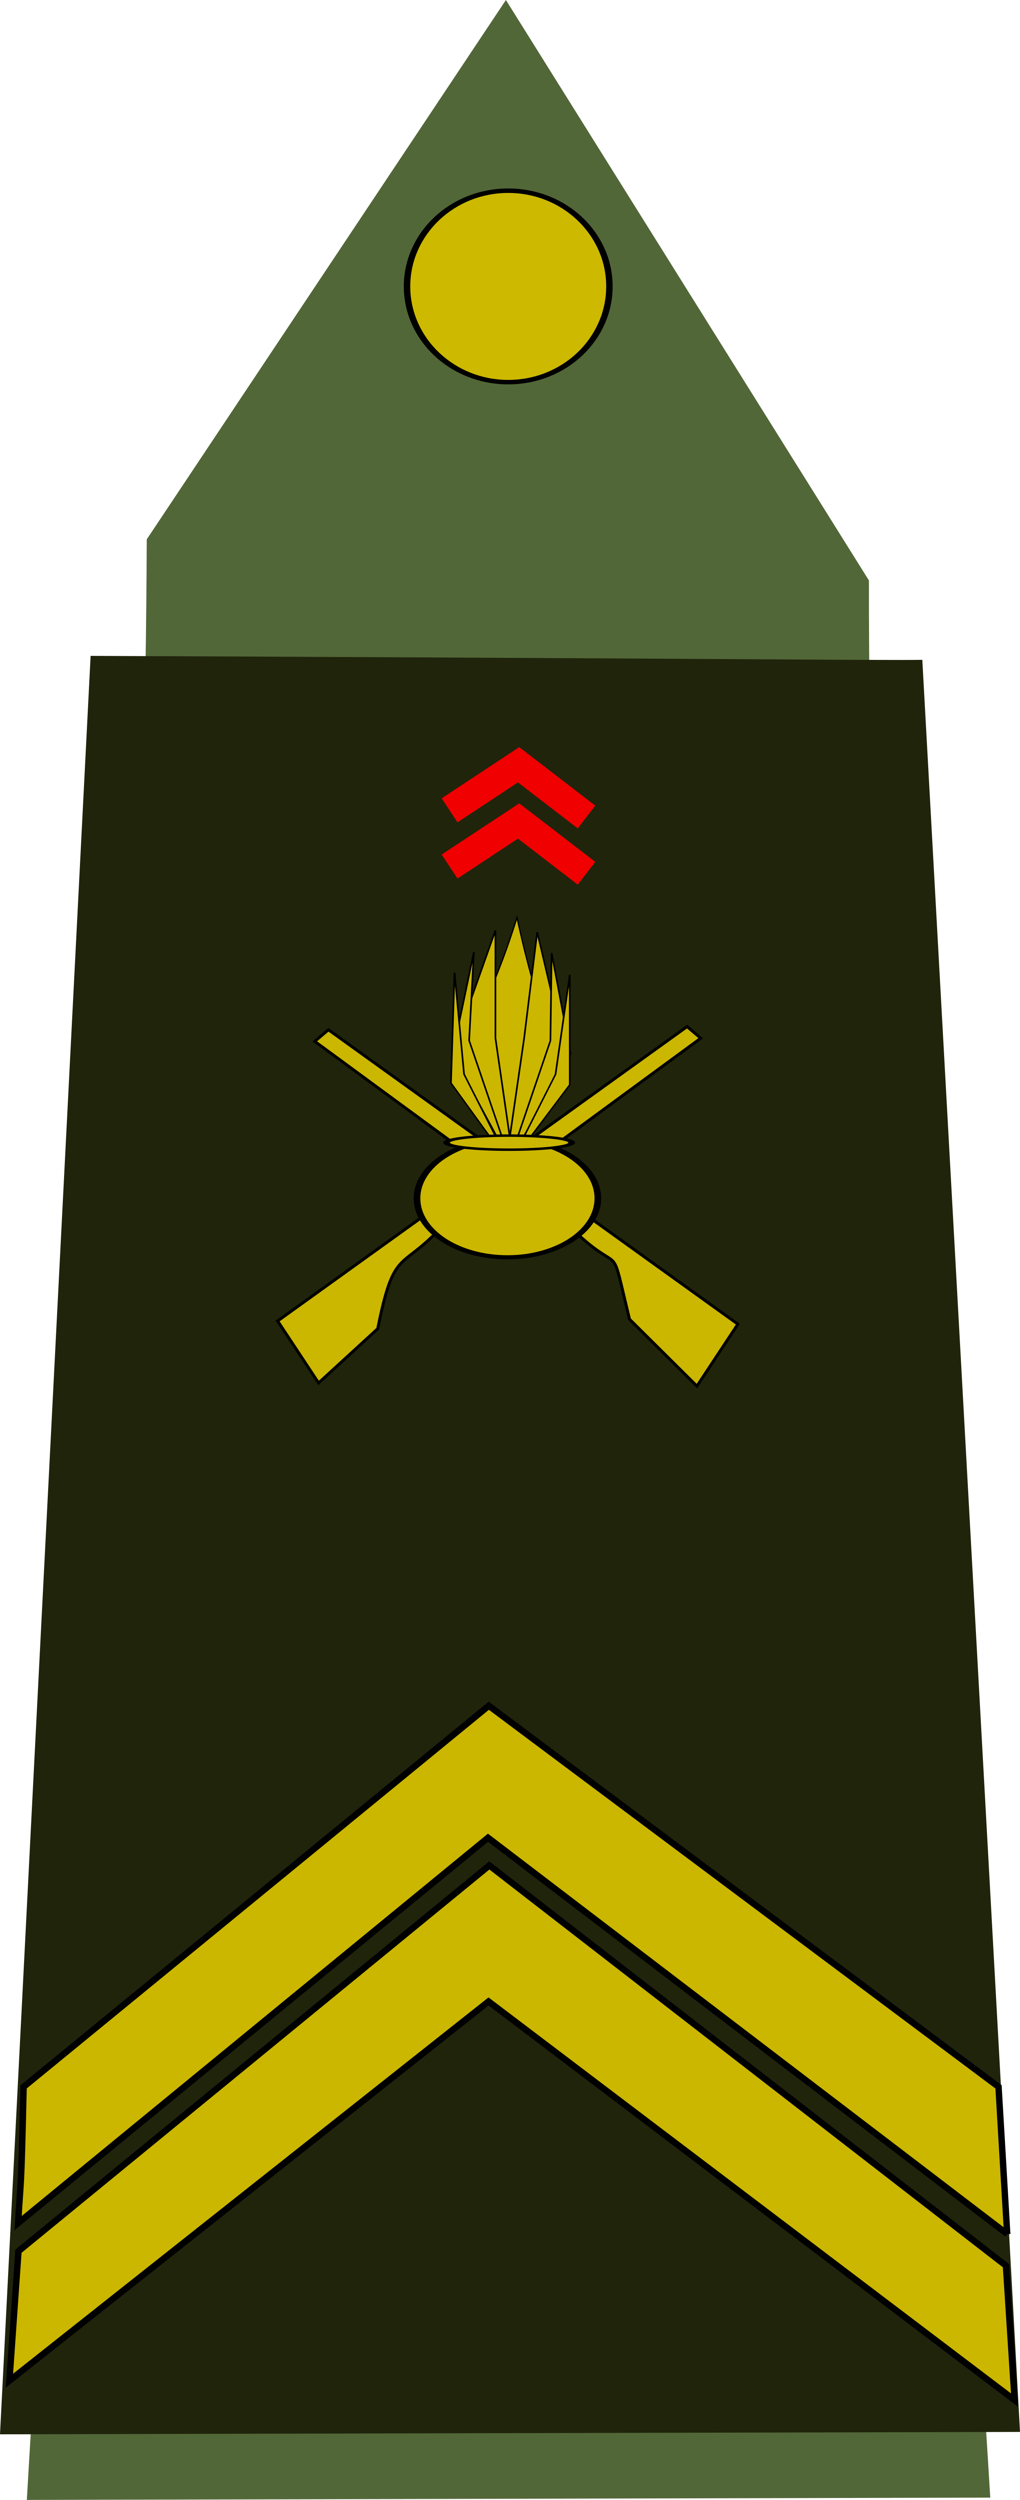 <?xml version="1.0" encoding="UTF-8" standalone="no"?>
<!-- Created with Inkscape (http://www.inkscape.org/) -->

<svg
   xmlns:dc="http://purl.org/dc/elements/1.1/"
   xmlns:cc="http://creativecommons.org/ns#"
   xmlns:rdf="http://www.w3.org/1999/02/22-rdf-syntax-ns#"
   xmlns:svg="http://www.w3.org/2000/svg"
   xmlns="http://www.w3.org/2000/svg"
   xmlns:sodipodi="http://sodipodi.sourceforge.net/DTD/sodipodi-0.dtd"
   xmlns:inkscape="http://www.inkscape.org/namespaces/inkscape"
   width="159.188"
   height="390.061"
   id="svg2"
   sodipodi:version="0.32"
   inkscape:version="0.48.2 r9819"
   sodipodi:docname="Army-FRA-OR-05 (alt).svg"
   version="1.0">
  <defs
     id="defs4" />
  <sodipodi:namedview
     id="base"
     pagecolor="#ffffff"
     bordercolor="#666666"
     borderopacity="1.0"
     inkscape:pageopacity="0.0"
     inkscape:pageshadow="2"
     inkscape:zoom="0.49497475"
     inkscape:cx="251.06972"
     inkscape:cy="86.681226"
     inkscape:document-units="px"
     inkscape:current-layer="layer1"
     showgrid="true"
     inkscape:window-width="1680"
     inkscape:window-height="988"
     inkscape:window-x="-8"
     inkscape:window-y="-8"
     inkscape:window-maximized="1"
     fit-margin-top="0"
     fit-margin-left="0"
     fit-margin-right="0"
     fit-margin-bottom="0" />
  <g
     inkscape:label="Calque 1"
     inkscape:groupmode="layer"
     id="layer1"
     transform="translate(-314.902,25.532)">
    <g
       id="g2878"
       transform="matrix(0,1,-1,0,688.972,90.538)">
      <path
         inkscape:connector-curvature="0"
         style="fill:#151f3c;fill-opacity:1;fill-rule:evenodd;stroke:none"
         d="m 7.694,233.663 c 0.021,-6.8e-4 0.042,6.8e-4 0.062,0 -0.033,-1.554 -0.062,-1.938 -0.062,-1.938 l 0,1.938 z"
         id="path1905" />
      <path
         inkscape:connector-curvature="0"
         style="fill:#526738;fill-opacity:1;fill-rule:evenodd;stroke:none"
         d="m -31.916,351.167 -84.154,-56.052 90.568,-56.655 c 100.216,0.066 155.093,-10.172 299.137,-18.938 l 0.356,150.36 C 129.797,361.562 78.022,351.637 -31.916,351.167 z"
         id="path2852"
         sodipodi:nodetypes="cccccc" />
      <path
         inkscape:connector-curvature="0"
         style="fill:#20240b;fill-opacity:1;fill-rule:evenodd;stroke:none"
         d="m -13.119,230.128 c 0.119,5.225 -0.225,35.628 -0.615,129.8 l 277.491,14.142 -0.373,-159.188 -276.503,15.246 z"
         id="path2760"
         sodipodi:nodetypes="ccccc" />
      <path
         sodipodi:type="arc"
         style="fill:#cdb900;fill-opacity:1;fill-rule:evenodd;stroke:#000000;stroke-width:1px;stroke-linecap:butt;stroke-linejoin:miter;stroke-opacity:1"
         id="path2762"
         sodipodi:cx="307.14285"
         sodipodi:cy="368.07648"
         sodipodi:rx="15.714286"
         sodipodi:ry="21.428572"
         d="m 322.857,368.076 c 0,11.835 -7.036,21.429 -15.714,21.429 -8.679,0 -15.714,-9.594 -15.714,-21.429 0,-11.835 7.036,-21.429 15.714,-21.429 8.679,0 15.714,9.594 15.714,21.429 z"
         transform="matrix(0,-1.005,0.697,0,-327.928,603.431)" />
      <path
         inkscape:connector-curvature="0"
         style="fill:#ccb700;fill-opacity:1;fill-rule:evenodd;stroke:#000000;stroke-width:0.459px;stroke-linecap:butt;stroke-linejoin:miter;stroke-opacity:1"
         d="m 90.042,330.741 9.669,-6.39 -8.461,-9.23 c -12.314,-2.471 -9.215,-3.541 -15.109,-9.23 l -30.217,-41.182 -1.813,2.13 45.93,63.903 z"
         id="path8220"
         sodipodi:nodetypes="ccccccc" />
      <path
         inkscape:connector-curvature="0"
         style="fill:#ccb700;fill-opacity:1;fill-rule:evenodd;stroke:#000000;stroke-width:0.459px;stroke-linecap:butt;stroke-linejoin:miter;stroke-opacity:1"
         d="m 90.536,258.914 9.669,6.39 -10.436,10.518 c -12.808,3.114 -6.746,0.967 -13.133,7.943 l -30.217,41.182 -1.813,-2.13 45.93,-63.903 z"
         id="path9107"
         sodipodi:nodetypes="ccccccc" />
      <g
         transform="matrix(0,-0.26,0.161,0,-8.962,24.007)"
         id="g7275">
        <path
           inkscape:connector-curvature="0"
           style="fill:#ccb700;fill-opacity:1;fill-rule:evenodd;stroke:#000000;stroke-width:0.796px;stroke-linecap:butt;stroke-linejoin:miter;stroke-opacity:1"
           d="m -1042.204,466.272 c -15.441,-58.294 -18.521,-29.308 -18.069,-97.215 0.452,-67.908 6.587,-54.35 24.204,-145.132 14.004,103.649 17.807,80.084 17.355,147.991 -0.452,67.908 -17.141,60.726 -23.49,94.356 z"
           id="path4585"
           sodipodi:nodetypes="cscsc" />
        <g
           id="g6367"
           transform="translate(-7.143,1.429)">
          <path
             inkscape:connector-curvature="0"
             transform="translate(-116.07,196.996)"
             id="path5472"
             d="m -919.307,262.163 10.735,-119.653 7.857,-102.857 15,102.857 -33.592,119.653 z"
             style="fill:#ccb700;fill-opacity:1;fill-rule:evenodd;stroke:#000000;stroke-width:1px;stroke-linecap:butt;stroke-linejoin:miter;stroke-opacity:1"
             sodipodi:nodetypes="ccccc" />
          <path
             inkscape:connector-curvature="0"
             id="path5474"
             d="m -1033.704,459.668 24.848,-117.806 0.714,-85 11.429,97.857 -36.991,104.949 z"
             style="fill:#ccb700;fill-opacity:1;fill-rule:evenodd;stroke:#000000;stroke-width:1px;stroke-linecap:butt;stroke-linejoin:miter;stroke-opacity:1"
             sodipodi:nodetypes="ccccc" />
          <path
             inkscape:connector-curvature="0"
             id="path5476"
             d="m -1033.04,461.352 35.807,-76.847 0,-106.429 -8.571,96.429 -27.236,86.847 z"
             style="fill:#ccb700;fill-opacity:1;fill-rule:evenodd;stroke:#000000;stroke-width:1px;stroke-linecap:butt;stroke-linejoin:miter;stroke-opacity:1"
             sodipodi:nodetypes="ccccc" />
        </g>
        <g
           id="g6380"
           transform="matrix(-1,0,0,1,-2073.654,1.211)">
          <path
             inkscape:connector-curvature="0"
             transform="translate(-116.07,196.996)"
             id="path6382"
             d="m -919.307,262.163 10.735,-119.653 0,-104.286 22.857,104.286 -33.592,119.653 z"
             style="fill:#ccb700;fill-opacity:1;fill-rule:evenodd;stroke:#000000;stroke-width:1px;stroke-linecap:butt;stroke-linejoin:miter;stroke-opacity:1"
             sodipodi:nodetypes="ccccc" />
          <path
             inkscape:connector-curvature="0"
             id="path6384"
             d="m -1033.704,459.668 24.848,-117.806 -2.857,-85.714 12.857,99.286 -34.848,104.235 z"
             style="fill:#ccb700;fill-opacity:1;fill-rule:evenodd;stroke:#000000;stroke-width:1px;stroke-linecap:butt;stroke-linejoin:miter;stroke-opacity:1"
             sodipodi:nodetypes="ccccc" />
          <path
             inkscape:connector-curvature="0"
             id="path6386"
             d="m -1033.04,461.352 35.093,-78.276 -2.143,-107.143 -5.714,98.571 -27.236,86.847 z"
             style="fill:#ccb700;fill-opacity:1;fill-rule:evenodd;stroke:#000000;stroke-width:1px;stroke-linecap:butt;stroke-linejoin:miter;stroke-opacity:1"
             sodipodi:nodetypes="ccccc" />
        </g>
        <path
           sodipodi:type="arc"
           style="fill:#ccb700;fill-opacity:1;stroke:#000000;stroke-width:4;stroke-miterlimit:4;stroke-opacity:1;stroke-dasharray:none;stroke-dashoffset:0"
           id="path4581"
           sodipodi:cx="-934.28571"
           sodipodi:cy="342.50916"
           sodipodi:rx="54.285713"
           sodipodi:ry="57.142857"
           d="m -880,342.509 c 0,31.559 -24.305,57.143 -54.286,57.143 -29.981,0 -54.286,-25.584 -54.286,-57.143 0,-31.559 24.305,-57.143 54.286,-57.143 29.981,0 54.286,25.584 54.286,57.143 z"
           transform="translate(-107.519,153.567)" />
        <path
           sodipodi:type="arc"
           style="fill:#ccb700;fill-opacity:1;stroke:#000000;stroke-width:4;stroke-miterlimit:4;stroke-opacity:1;stroke-dasharray:none;stroke-dashoffset:0"
           id="path4583"
           sodipodi:cx="-934.28571"
           sodipodi:cy="259.65201"
           sodipodi:rx="37.142857"
           sodipodi:ry="11.428572"
           d="m -897.143,259.652 c 0,6.312 -16.629,11.429 -37.143,11.429 -20.513,0 -37.143,-5.117 -37.143,-11.429 0,-6.312 16.629,-11.429 37.143,-11.429 20.513,0 37.143,5.117 37.143,11.429 z"
           transform="matrix(1.012,0,0,0.597,-95.305,287.099)" />
      </g>
      <path
         inkscape:connector-curvature="0"
         sodipodi:nodetypes="ccc"
         id="path7331"
         d="m 19.138,303.905 -7.108,-10.773 8.155,-10.6"
         style="fill:none;stroke:#f00000;stroke-width:4.487;stroke-linecap:butt;stroke-linejoin:miter;stroke-miterlimit:4;stroke-opacity:1;stroke-dasharray:none" />
      <path
         inkscape:connector-curvature="0"
         sodipodi:nodetypes="ccc"
         id="path8218"
         d="m 10.366,303.905 -7.108,-10.773 8.155,-10.6"
         style="fill:none;stroke:#f00000;stroke-width:4.487;stroke-linecap:butt;stroke-linejoin:miter;stroke-miterlimit:4;stroke-opacity:1;stroke-dasharray:none" />
      <path
         inkscape:connector-curvature="0"
         sodipodi:nodetypes="ccccccc"
         id="path10161"
         d="m 258.43,215.719 -20.99,1.356 -62.447,80.629 60.193,73.485 20.209,1.417 -59.178,-74.782 62.213,-82.105 z"
         style="fill:#ccb700;fill-opacity:1;fill-rule:evenodd;stroke:#000000;stroke-width:1px;stroke-linecap:butt;stroke-linejoin:miter;stroke-opacity:1" />
      <path
         inkscape:connector-curvature="0"
         sodipodi:nodetypes="ccccccc"
         id="path10165"
         d="m 232.504,216.877 -22.967,1.356 -59.46,79.554 59.47,72.601 c 18.076,0.41 13.652,0.441 21.246,0.85 l -60.123,-73.331 61.834,-81.03 z"
         style="fill:#ccb700;fill-opacity:1;fill-rule:evenodd;stroke:#000000;stroke-width:1px;stroke-linecap:butt;stroke-linejoin:miter;stroke-opacity:1" />
    </g>
  </g>
</svg>
